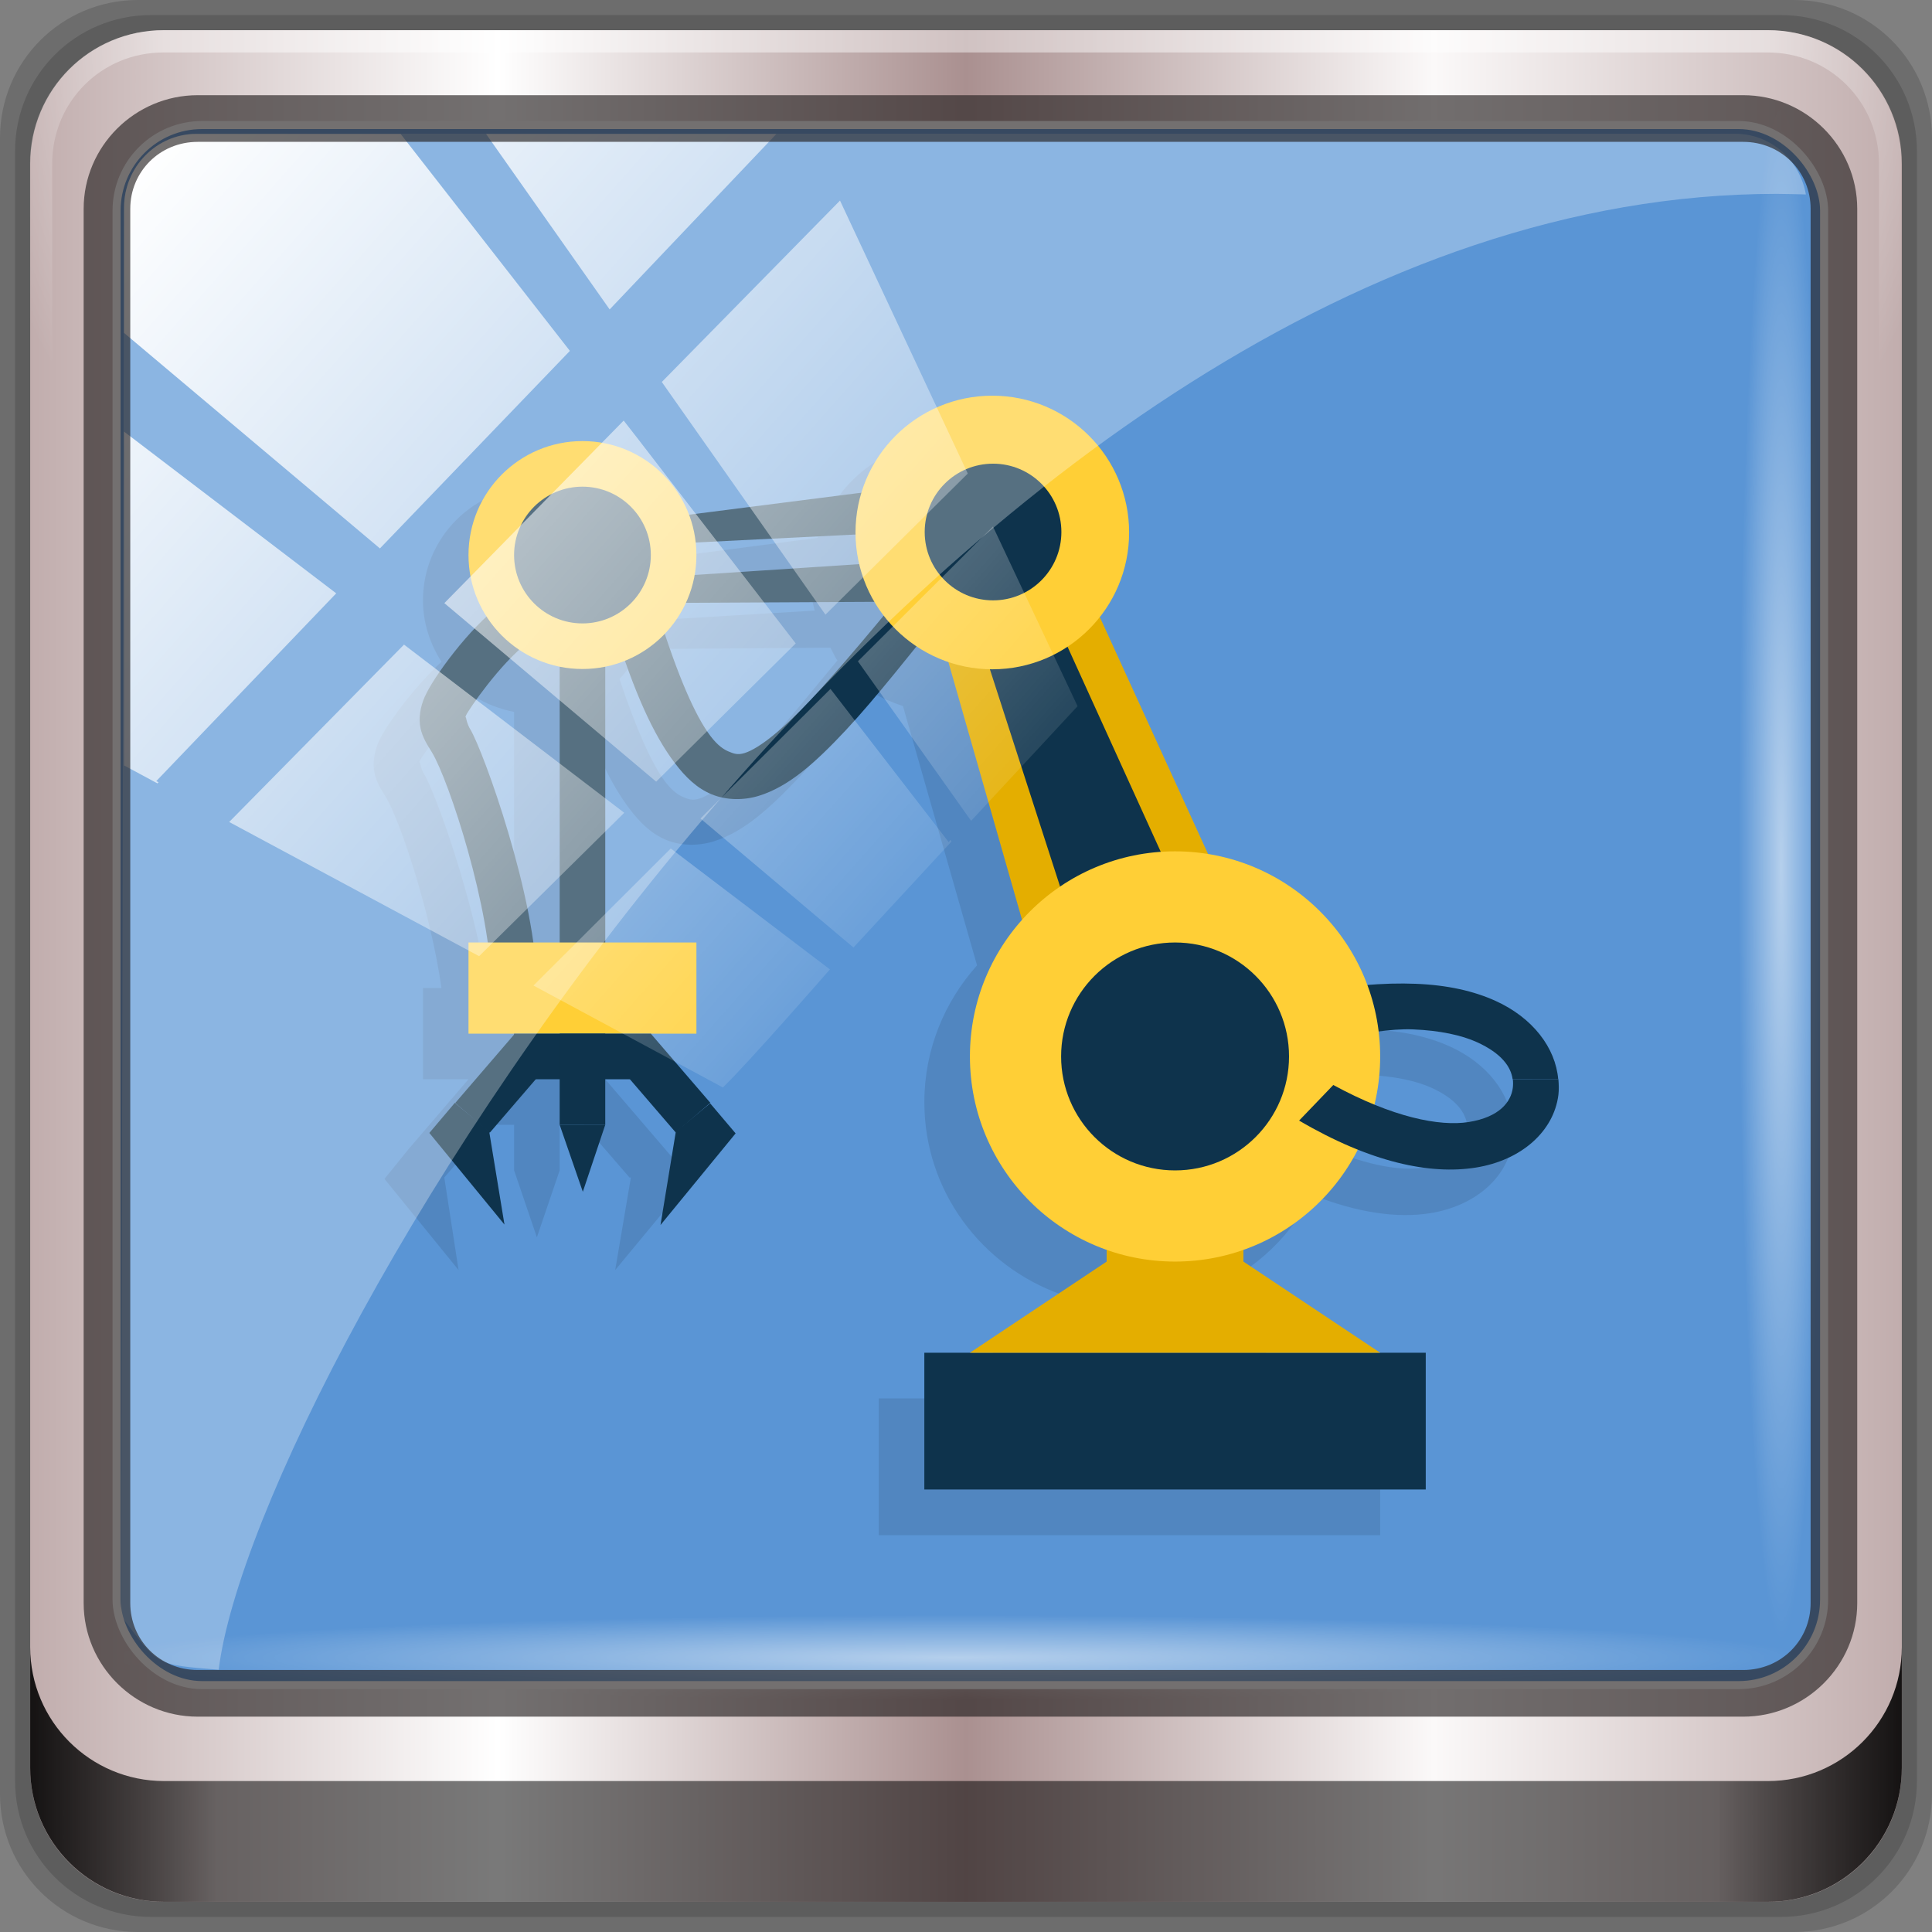 <?xml version="1.0" encoding="UTF-8" standalone="no"?>
<svg
   xmlns:dc="http://purl.org/dc/elements/1.1/"
   xmlns:cc="http://creativecommons.org/ns#"
   xmlns:rdf="http://www.w3.org/1999/02/22-rdf-syntax-ns#"
   xmlns:svg="http://www.w3.org/2000/svg"
   xmlns="http://www.w3.org/2000/svg"
   xmlns:xlink="http://www.w3.org/1999/xlink"
   xmlns:sodipodi="http://sodipodi.sourceforge.net/DTD/sodipodi-0.dtd"
   xmlns:inkscape="http://www.inkscape.org/namespaces/inkscape"
   viewBox="0 0 96 96"
   version="1.1"
   id="svg81"
   sodipodi:docname="builder.svg"
   width="96"
   height="96"
   inkscape:version="0.92.0 r15299">
  <rect x="0" y="0" width="96" height="96" fill="#808080" stroke="none"/>
  <title
     id="title4121">Part of Lila HD icon Theme</title>
  <sodipodi:namedview
     pagecolor="#ffffff"
     bordercolor="#666666"
     borderopacity="1"
     objecttolerance="10"
     gridtolerance="10"
     guidetolerance="10"
     inkscape:pageopacity="0"
     inkscape:pageshadow="2"
     inkscape:window-width="1280"
     inkscape:window-height="972"
     id="namedview83"
     showgrid="false"
     inkscape:zoom="3.4766083"
     inkscape:cx="24"
     inkscape:cy="24"
     inkscape:window-x="0"
     inkscape:window-y="26"
     inkscape:window-maximized="1"
     inkscape:current-layer="g3950" />
  <defs
     id="defs7">
    <linearGradient
       id="linearGradient3984"
       x1="0.938"
       x2="46.938"
       gradientUnits="userSpaceOnUse">
      <stop
         style="stop-color:#5faee1;stop-opacity:1"
         id="stop2" />
      <stop
         offset="1"
         style="stop-color:#4ea5de;stop-opacity:1"
         id="stop4" />
    </linearGradient>
    <linearGradient
       gradientTransform="rotate(-90,24,24)"
       gradientUnits="userSpaceOnUse"
       x2="47"
       x1="1"
       id="linearGradient3764">
      <stop
         id="stop7"
         style="stop-color:#505050;stop-opacity:1" />
      <stop
         id="stop9"
         style="stop-color:#5a5a5a;stop-opacity:1"
         offset="1" />
    </linearGradient>
    <radialGradient
       gradientTransform="translate(-56.339,76.678)"
       gradientUnits="userSpaceOnUse"
       r="8"
       cy="23"
       cx="31"
       id="radialGradient4187">
      <stop
         id="stop12"
         style="stop-color:#e36b5d;stop-opacity:1" />
      <stop
         id="stop14"
         style="stop-color:#e05b4c;stop-opacity:1"
         offset="1" />
    </radialGradient>
    <radialGradient
       gradientTransform="translate(-56.339,76.678)"
       gradientUnits="userSpaceOnUse"
       r="8"
       cy="29"
       cx="22"
       id="radialGradient4195">
      <stop
         id="stop17"
         style="stop-color:#7070d0;stop-opacity:1" />
      <stop
         id="stop19"
         style="stop-color:#6161cb;stop-opacity:1"
         offset="1" />
    </radialGradient>
    <radialGradient
       gradientTransform="translate(-56.339,76.678)"
       gradientUnits="userSpaceOnUse"
       r="8"
       cy="19"
       cx="20"
       id="radialGradient4203">
      <stop
         id="stop22"
         style="stop-color:#32e647;stop-opacity:1" />
      <stop
         id="stop24"
         style="stop-color:#20e437;stop-opacity:1"
         offset="1" />
    </radialGradient>
    <linearGradient
       y2="47"
       x2="90"
       y1="47"
       x1="6"
       gradientTransform="matrix(1.107,0,0,1.107,2.901,-18.701)"
       gradientUnits="userSpaceOnUse"
       id="linearGradient4071"
       xlink:href="#linearGradient6139-0"
       inkscape:collect="always" />
    <linearGradient
       id="linearGradient6139-0">
      <stop
         style="stop-color:#c1adad;stop-opacity:1;"
         offset="0"
         id="stop6141-2" />
      <stop
         id="stop6151-0"
         offset="0.25"
         style="stop-color:#ffffff;stop-opacity:1;" />
      <stop
         id="stop6147-1"
         offset="0.5"
         style="stop-color:#aa9090;stop-opacity:1;" />
      <stop
         style="stop-color:#fbf9f9;stop-opacity:1;"
         offset="0.75"
         id="stop6149-4" />
      <stop
         style="stop-color:#c1adad;stop-opacity:1;"
         offset="1"
         id="stop6143-4" />
    </linearGradient>
    <linearGradient
       id="linearGradient556">
      <stop
         offset="0"
         style="stop-color:#ffffff;stop-opacity:1"
         id="stop557" />
      <stop
         offset="1"
         style="stop-color:#d2d2d2;stop-opacity:1;"
         id="stop558" />
    </linearGradient>
    <radialGradient
       inkscape:collect="always"
       xlink:href="#linearGradient4091-0-3-0-7"
       id="radialGradient7430-4"
       gradientUnits="userSpaceOnUse"
       gradientTransform="matrix(-1.072,0,0,-0.875,199.464,-19.126)"
       cx="48"
       cy="-27"
       fx="48"
       fy="-27"
       r="42" />
    <linearGradient
       id="linearGradient4091-0-3-0-7">
      <stop
         id="stop4093-3-6-4-2"
         offset="0"
         style="stop-color:#ffffff;stop-opacity:1;" />
      <stop
         style="stop-color:#ffffff;stop-opacity:1;"
         offset="0.8"
         id="stop4099-6-1-8-3" />
      <stop
         id="stop4095-1-0-7-9"
         offset="1"
         style="stop-color:#ffffff;stop-opacity:0;" />
    </linearGradient>
    <linearGradient
       gradientUnits="userSpaceOnUse"
       y2="88.172"
       x2="94.5"
       y1="88.172"
       x1="1.5"
       id="linearGradient4129"
       xlink:href="#linearGradient3832-0-6-1-1"
       inkscape:collect="always"
       gradientTransform="translate(8.044,-14.666)" />
    <linearGradient
       id="linearGradient3832-0-6-1-1">
      <stop
         id="stop3834-6-3-7-1"
         offset="0"
         style="stop-color:#000000;stop-opacity:1;" />
      <stop
         style="stop-color:#000000;stop-opacity:0.588;"
         offset="0.1"
         id="stop3872-2-4" />
      <stop
         id="stop3844-6-2-7-6"
         offset="0.9"
         style="stop-color:#000000;stop-opacity:0.588;" />
      <stop
         id="stop3836-5-0-2-9"
         offset="1"
         style="stop-color:#000000;stop-opacity:1;" />
    </linearGradient>
    <radialGradient
       inkscape:collect="always"
       xlink:href="#linearGradient3737"
       id="radialGradient7462-1"
       gradientUnits="userSpaceOnUse"
       gradientTransform="matrix(0.975,0,0,0.049,41.943,65.501)"
       cx="13.948"
       cy="44.893"
       fx="13.948"
       fy="44.893"
       r="43.199" />
    <linearGradient
       id="linearGradient3737">
      <stop
         id="stop3739"
         style="stop-color:#ffffff;stop-opacity:1"
         offset="0" />
      <stop
         id="stop3741"
         style="stop-color:#ffffff;stop-opacity:0"
         offset="1" />
    </linearGradient>
    <radialGradient
       inkscape:collect="always"
       xlink:href="#linearGradient3737"
       id="radialGradient7464-8"
       gradientUnits="userSpaceOnUse"
       gradientTransform="matrix(0.888,0,0,0.049,16.069,-98.752)"
       cx="13.948"
       cy="44.893"
       fx="13.948"
       fy="44.893"
       r="43.199" />
    <linearGradient
       y2="7.017"
       x2="45.448"
       y1="92.54"
       x1="45.448"
       gradientTransform="scale(1.006,0.994)"
       gradientUnits="userSpaceOnUse"
       id="linearGradient4740"
       xlink:href="#ButtonShadow"
       inkscape:collect="always" />
    <linearGradient
       x1="45.448"
       y1="92.54"
       x2="45.448"
       y2="7.017"
       id="ButtonShadow"
       gradientUnits="userSpaceOnUse"
       gradientTransform="scale(1.006,0.994)">
      <stop
         id="stop3750"
         style="stop-color:#000000;stop-opacity:1"
         offset="0" />
      <stop
         id="stop3752"
         style="stop-color:#000000;stop-opacity:0.588"
         offset="1" />
    </linearGradient>
    <filter
       style="color-interpolation-filters:sRGB"
       id="filter3174-3-13">
      <feGaussianBlur
         stdDeviation="1.71"
         id="feGaussianBlur3176-6-1" />
    </filter>
    <linearGradient
       y2="14.514"
       x2="50.528"
       y1="-28.642"
       x1="2.771"
       gradientUnits="userSpaceOnUse"
       id="linearGradient4767"
       xlink:href="#linearGradient3737"
       inkscape:collect="always" />
    <clipPath
       id="clipPath4156-4-2"
       clipPathUnits="userSpaceOnUse">
      <path
         inkscape:connector-curvature="0"
         id="path4158-0-4"
         d="m 27.046,-55.695 -14.214,13.321 h 0.061 l 15.653,21.771 10.231,-10.546 C 38.562,-32.302 27.468,-54.819 27.046,-55.695 Z M 9.647,-39.383 -5.241,-25.321 15.988,-7.806 26.372,-18.383 Z m 31.491,12.951 -9.741,9.714 8.945,12.458 7.781,-7.555 z m -49.84,4.379 -13.754,12.982 26.283,13.846 0.061,-0.062 -0.123,-0.062 L 13.599,-5.401 -8.702,-22.053 Z m 38.015,7.401 -9.803,9.775 11.579,9.559 7.628,-7.401 -8.669,-11.009 z m 20.187,5.674 -7.383,7.216 6.188,8.542 5.82,-6.137 z m -32.195,6.322 -9.557,9.498 13.662,7.185 7.934,-7.678 z m 23.312,2.374 -7.107,6.938 8.363,6.907 5.361,-5.674 -0.061,-0.092 -0.092,0.123 -6.464,-8.203 z m -8.73,8.542 -7.505,7.339 10.354,5.458 c 1.397,-1.321 5.675,-6.123 5.851,-6.322 z"
         style="opacity:0.6;fill:#ffffff;fill-opacity:1;stroke:none" />
    </clipPath>
    <filter
       style="color-interpolation-filters:sRGB"
       id="filter3174-53">
      <feGaussianBlur
         stdDeviation="1.71"
         id="feGaussianBlur3176-1" />
    </filter>
    <filter
       style="color-interpolation-filters:sRGB"
       id="filter3174">
      <feGaussianBlur
         id="feGaussianBlur3176"
         stdDeviation="1.71" />
    </filter>
    <radialGradient
       gradientTransform="translate(-56.339,76.678)"
       gradientUnits="userSpaceOnUse"
       r="8"
       cy="19"
       cx="20"
       id="radialGradient4203-3">
      <stop
         id="stop22-6"
         style="stop-color:#32e647;stop-opacity:1" />
      <stop
         id="stop24-7"
         style="stop-color:#20e437;stop-opacity:1"
         offset="1" />
    </radialGradient>
    <radialGradient
       gradientTransform="translate(-56.339,76.678)"
       gradientUnits="userSpaceOnUse"
       r="8"
       cy="23"
       cx="31"
       id="radialGradient4187-5">
      <stop
         id="stop12-3"
         style="stop-color:#e36b5d;stop-opacity:1" />
      <stop
         id="stop14-5"
         style="stop-color:#e05b4c;stop-opacity:1"
         offset="1" />
    </radialGradient>
    <radialGradient
       gradientTransform="translate(-56.339,76.678)"
       gradientUnits="userSpaceOnUse"
       r="8"
       cy="29"
       cx="22"
       id="radialGradient4195-6">
      <stop
         id="stop17-2"
         style="stop-color:#7070d0;stop-opacity:1" />
      <stop
         id="stop19-9"
         style="stop-color:#6161cb;stop-opacity:1"
         offset="1" />
    </radialGradient>
    <linearGradient
       inkscape:collect="always"
       xlink:href="#ButtonShadow"
       id="linearGradient4117"
       gradientUnits="userSpaceOnUse"
       gradientTransform="scale(1.006,0.994)"
       x1="45.448"
       y1="92.54"
       x2="45.448"
       y2="7.017" />
    <linearGradient
       inkscape:collect="always"
       xlink:href="#ButtonShadow"
       id="linearGradient4119"
       gradientUnits="userSpaceOnUse"
       gradientTransform="scale(1.006,0.994)"
       x1="45.448"
       y1="92.54"
       x2="45.448"
       y2="7.017" />
  </defs>
  <g
     id="g4111">
    <g
       transform="translate(0,-6)"
       id="g4704">
      <g
         id="g6902">
        <g
           id="layer1-2"
           inkscape:label="Layer 1"
           transform="translate(-1e-6,32)">
          <g
             id="g7390-7"
             transform="translate(-8.044,-17.334)">
            <g
               id="g4615-6"
               transform="translate(251.288,-104.897)">
              <g
                 style="display:none"
                 id="layer2-8-6">
                <rect
                   style="opacity:0.9;fill:url(#linearGradient4117);fill-opacity:1;fill-rule:nonzero;stroke:none;filter:url(#filter3174-3-13)"
                   id="rect3745-9-2"
                   y="7"
                   x="5"
                   ry="6"
                   rx="6"
                   height="85"
                   width="86" />
              </g>
            </g>
            <g
               transform="translate(0,6)"
               id="g3950">
              <path
                 style="display:inline;opacity:0.15;fill:#000000;fill-opacity:1;fill-rule:nonzero;stroke:none"
                 d="M 97.187,-14.666 H 14.901 c -3.799,0 -6.857,3.058 -6.857,6.857 V 74.477 c 0,3.799 3.058,6.857 6.857,6.857 h 82.286 c 3.799,0 6.857,-3.058 6.857,-6.857 V -7.808 c 0,-3.799 -3.058,-6.857 -6.857,-6.857 z"
                 id="path3288-3"
                 inkscape:connector-curvature="0" />
              <path
                 inkscape:connector-curvature="0"
                 id="path4085-3"
                 d="M 96.544,-13.916 H 15.544 c -3.739,0 -6.75,3.01 -6.75,6.75 V 73.834 c 0,3.74 3.011,6.75 6.75,6.75 h 81 c 3.74,0 6.75,-3.01 6.75,-6.75 V -7.166 c 0,-3.739 -3.01,-6.75 -6.75,-6.75 z"
                 style="display:inline;opacity:0.15;fill:#000000;fill-opacity:1;fill-rule:nonzero;stroke:none" />
              <path
                 style="display:inline;fill:url(#linearGradient4071);fill-opacity:1;fill-rule:nonzero;stroke:none"
                 d="M 95.901,-13.166 H 16.187 c -3.68,0 -6.643,2.963 -6.643,6.643 V 73.192 c 0,3.68 2.963,6.643 6.643,6.643 h 79.714 c 3.68,0 6.643,-2.963 6.643,-6.643 V -6.523 c 0,-3.68 -2.963,-6.643 -6.643,-6.643 z"
                 id="rect4251-1-75"
                 inkscape:connector-curvature="0" />
              <rect
                 transform="translate(8.044,-14.666)"
                 ry="4.25"
                 y="6.213"
                 x="5.793"
                 height="77.52"
                 width="84.846"
                 id="rect4301-6"
                 style="fill:#5a95d5;fill-opacity:1;stroke:#ffffff;stroke-width:0.4;stroke-linecap:round;stroke-linejoin:round;stroke-miterlimit:4;stroke-dasharray:none;stroke-dashoffset:0;stroke-opacity:1" />
              <g
                 id="g3272-1"
                 transform="matrix(1.107,0,0,1.107,-107.813,-18.148)">
                <path
                   inkscape:connector-curvature="0"
                   id="path4236-5-3"
                   d="m 112,4.5 c -3.324,0 -6,2.676 -6,6 v 15 h 1 v -15 c 0,-2.787 2.213,-5 5,-5 h 72 c 2.787,0 5,2.213 5,5 v 15 h 1 v -15 c 0,-3.324 -2.676,-6 -6,-6 z"
                   style="display:inline;opacity:0.45;fill:url(#radialGradient7430-4);fill-opacity:1;fill-rule:nonzero;stroke:none" />
              </g>
              <path
                 inkscape:connector-curvature="0"
                 style="display:inline;opacity:0.891;fill:url(#linearGradient4129);fill-opacity:1;fill-rule:nonzero;stroke:none"
                 d="m 9.544,67.178 v 6 c 0,3.68 2.976,6.656 6.656,6.656 h 79.688 c 3.68,0 6.656,-2.976 6.656,-6.656 v -6 c 0,3.68 -2.976,6.656 -6.656,6.656 h -79.688 c -3.68,0 -6.656,-2.976 -6.656,-6.656 z"
                 id="path4118-34" />
              <rect
                 style="opacity:0.55;fill:url(#radialGradient7462-1);fill-opacity:1;stroke:none"
                 id="rect4131-2"
                 width="84.25"
                 height="4.25"
                 x="13.419"
                 y="65.584"
                 rx="0"
                 ry="4.25" />
              <rect
                 ry="4.25"
                 rx="0"
                 y="-98.669"
                 x="-9.916"
                 height="4.25"
                 width="76.75"
                 id="rect4141-66"
                 style="opacity:0.55;fill:url(#radialGradient7464-8);fill-opacity:1;stroke:none"
                 transform="rotate(90)" />
              <g
                 transform="matrix(-2.265,0,0,2.265,110.599,-130.914)"
                 id="g4151">
                <path
                   inkscape:connector-curvature="0"
                   id="path21"
                   style="color:#000000;display:inline;visibility:visible;opacity:0.1;fill:#000000;fill-opacity:1;stroke:none"
                   d="m 24.5,61 c -1.657,0 -3,1.343 -3,3 0,0.709 0.245,1.362 0.656,1.875 l -2.375,5.188 c -1.614,0.261 -2.944,1.381 -3.5,2.875 -0.375,-0.031 -0.741,-0.044 -1.063,-0.031 -0.699,0.028 -1.274,0.159 -1.75,0.375 -0.82,0.372 -1.316,1.03 -1.375,1.719 -0.009,0.111 -0.014,0.233 0,0.344 0.101,0.799 0.812,1.435 1.813,1.594 0.712,0.113 1.588,-0.005 2.594,-0.406 0.518,1.019 1.411,1.799 2.5,2.188 v 0.281 l -3,2 h -1 v 3 h 11 v -3 h -1 l -3,-2 v -0.281 c 1.742,-0.621 3,-2.264 3,-4.219 0,-1.153 -0.443,-2.204 -1.156,-3 l 1.625,-5.688 c 0.238,-0.083 0.481,-0.176 0.688,-0.313 0.567,0.701 1.096,1.346 1.563,1.844 0.677,0.723 1.251,1.235 1.906,1.438 0.328,0.101 0.707,0.101 1.031,-0.031 0.324,-0.132 0.576,-0.375 0.813,-0.688 0.391,-0.515 0.745,-1.252 1.094,-2.25 0.141,0.058 0.285,0.094 0.438,0.125 v 6.06 h -2 v 2 h 1 l -1.313,1.531 -0.563,0.656 1.656,2 -0.344,-2.031 h 0.031 l 1,-1.156 H 33 v 1 l 0.5,1.469 0.5,-1.469 v -1 h 0.531 l 1,1.156 -0.313,2.031 1.625,-2 -0.531,-0.656 -1.313,-1.531 h 1 v -2 h -0.406 c 0.233,-1.654 0.911,-3.679 1.219,-4.188 0.094,-0.155 0.205,-0.317 0.25,-0.531 0.045,-0.214 0.005,-0.467 -0.094,-0.688 -0.17,-0.38 -0.779,-1.196 -1.375,-1.75 0.247,-0.388 0.406,-0.85 0.406,-1.344 0,-1.381 -1.119,-2.5 -2.5,-2.5 -1.071,0 -1.987,0.679 -2.344,1.625 l -3.813,-0.5 c -0.38,-1.221 -1.498,-2.125 -2.844,-2.125 z m 3,3.063 3.531,0.156 C 31.02,64.313 31,64.403 31,64.5 c 0,0.151 0.037,0.294 0.063,0.438 l -3.656,-0.219 c 0.053,-0.214 0.089,-0.427 0.094,-0.656 z m -0.438,1.469 4.188,0.031 c 0.113,0.238 0.258,0.467 0.438,0.656 -0.359,1.078 -0.707,1.863 -1,2.25 -0.165,0.218 -0.301,0.301 -0.406,0.344 -0.106,0.043 -0.19,0.079 -0.344,0.031 -0.307,-0.095 -0.833,-0.508 -1.469,-1.188 -0.445,-0.476 -0.974,-1.136 -1.563,-1.844 0.064,-0.085 0.101,-0.189 0.156,-0.281 z m 7.813,1.063 c 0.571,0.518 1.143,1.307 1.188,1.406 0.025,0.055 0.007,0.031 0,0.063 -0.007,0.031 -0.024,0.134 -0.094,0.25 -0.237,0.391 -1.106,2.779 -1.375,4.688 H 34 v -6.06 c 0.312,-0.064 0.617,-0.176 0.875,-0.344 z m -19.594,8.313 c 0.236,-0.009 0.495,0.024 0.781,0.063 -0.021,0.177 -0.063,0.349 -0.063,0.531 0,0.356 0.047,0.699 0.125,1.031 -0.885,0.364 -1.576,0.483 -2.063,0.406 -0.684,-0.109 -0.93,-0.448 -0.969,-0.75 -0.007,-0.057 -0.008,-0.126 0,-0.188 0.036,-0.268 0.237,-0.565 0.781,-0.813 0.335,-0.152 0.813,-0.257 1.406,-0.281 z" />
                <g
                   id="g79"
                   transform="translate(1.6625401e-4,48)">
                  <path
                     inkscape:connector-curvature="0"
                     id="path27"
                     style="color:#000000;display:inline;visibility:visible;opacity:1;fill:#0e334c;fill-opacity:1;stroke:none"
                     d="m 25.13,15.906 -0.75,0.625 c 0.925,1.127 1.667,2.089 2.344,2.813 0.677,0.723 1.251,1.235 1.906,1.438 0.328,0.101 0.707,0.101 1.031,-0.031 0.324,-0.132 0.576,-0.375 0.813,-0.688 0.474,-0.625 0.887,-1.549 1.313,-2.906 l -0.969,-0.313 c -0.411,1.312 -0.794,2.189 -1.125,2.625 -0.165,0.218 -0.301,0.301 -0.406,0.344 -0.106,0.043 -0.19,0.079 -0.344,0.031 -0.307,-0.095 -0.833,-0.508 -1.469,-1.188 -0.636,-0.679 -1.417,-1.62 -2.344,-2.75 z" />
                  <path
                     inkscape:connector-curvature="0"
                     id="path29"
                     style="opacity:1;fill:#e4ae00;fill-opacity:1;stroke:none"
                     d="M 17.215,25.475 22,15 l 3,1 -3,10.5 z" />
                  <rect
                     id="rect31"
                     style="opacity:1;fill:#0e334c;fill-opacity:1;fill-rule:nonzero;stroke:none"
                     width="11"
                     height="3"
                     x="14"
                     y="33" />
                  <path
                     inkscape:connector-curvature="0"
                     id="path33"
                     style="fill:#e4ae00;fill-opacity:1;stroke:none"
                     d="m 15,33 3,-2 v -2 h 3 v 2 l 3,2 z" />
                  <g
                     id="g39">
                    <path
                       inkscape:connector-curvature="0"
                       id="path35"
                       style="fill:#0e334c;fill-opacity:1;stroke:none"
                       d="M 25.522,15 31,15.274 V 14.722 L 25.345,14" />
                    <path
                       inkscape:connector-curvature="0"
                       id="path37"
                       style="fill:#0e334c;fill-opacity:1;stroke:none"
                       d="M 24.05,16.516 31.03,16.552 30.999,16 23.77,15.525" />
                  </g>
                  <path
                     inkscape:connector-curvature="0"
                     id="path41"
                     style="fill:#0e334c;fill-opacity:1;stroke:none"
                     d="M 18,26 23,15 24.313,15.68 20.657,27" />
                  <path
                     inkscape:connector-curvature="0"
                     id="path43"
                     style="color:#000000;display:inline;visibility:visible;opacity:1;fill:#0e334c;fill-opacity:1;stroke:none"
                     d="m 14.219,24.906 c -0.699,0.028 -1.274,0.159 -1.75,0.375 -0.82,0.372 -1.316,1.03 -1.375,1.719 h 1 c 0.036,-0.268 0.237,-0.565 0.781,-0.813 0.335,-0.152 0.813,-0.257 1.406,-0.281 0.49,-0.02 1.106,0.092 1.781,0.219 L 16.031,27 h 1 l 0.031,-1.344 V 25.25 l -0.375,-0.094 c -0.936,-0.215 -1.77,-0.278 -2.469,-0.25 z" />
                  <circle
                     id="circle45"
                     style="opacity:1;fill:#ffcf36;fill-opacity:1;fill-rule:nonzero;stroke:none"
                     r="4"
                     cy="28"
                     cx="19.487"
                     transform="matrix(1.125,0,0,1.125,-2.423,-5)" />
                  <circle
                     id="circle47"
                     style="opacity:1;fill:#0e334c;fill-opacity:1;fill-rule:nonzero;stroke:none"
                     r="4"
                     cy="28"
                     cx="19.487"
                     transform="matrix(0.625,0,0,0.625,7.32,9)" />
                  <circle
                     id="circle49"
                     style="opacity:1;fill:#ffcf36;fill-opacity:1;fill-rule:nonzero;stroke:none"
                     r="2.594"
                     cy="14.531"
                     cx="23.406"
                     transform="matrix(1.157,0,0,1.157,-3.572,-1.807)" />
                  <circle
                     id="circle51"
                     style="fill:#0e334c;fill-opacity:1;fill-rule:nonzero;stroke:none"
                     r="2.594"
                     cy="14.531"
                     cx="23.406"
                     transform="matrix(0.578,0,0,0.578,9.964,6.596)" />
                  <path
                     inkscape:connector-curvature="0"
                     id="path53"
                     style="fill:#0e334c;fill-opacity:1;fill-rule:nonzero;stroke:none"
                     d="m 32,17 h 1 v 8 h -1 z" />
                  <path
                     inkscape:connector-curvature="0"
                     id="path55"
                     style="color:#000000;display:inline;visibility:visible;fill:#0e334c;fill-opacity:1;stroke:none"
                     d="m 34.31,16.594 -0.625,0.813 c 0.634,0.484 1.319,1.496 1.368,1.607 0.025,0.055 0.007,0.031 0,0.063 -0.007,0.031 -0.024,0.134 -0.094,0.25 -0.281,0.463 -1.462,3.719 -1.462,5.675 h 1 c 0,-1.719 0.931,-4.557 1.306,-5.175 0.094,-0.155 0.205,-0.317 0.25,-0.531 0.045,-0.214 0.005,-0.467 -0.094,-0.688 -0.196,-0.441 -0.973,-1.497 -1.65,-2.01 z" />
                  <circle
                     id="circle57"
                     style="opacity:1;fill:#ffcf36;fill-opacity:1;fill-rule:nonzero;stroke:none"
                     r="2"
                     cy="16"
                     cx="32"
                     transform="matrix(1.25,0,0,1.25,-7.5,-4.5)" />
                  <circle
                     id="circle59"
                     style="opacity:1;fill:#0e334c;fill-opacity:1;fill-rule:nonzero;stroke:none"
                     r="1"
                     cy="16"
                     cx="32"
                     transform="matrix(1.5,0,0,1.5,-15.5,-8.5)" />
                  <path
                     inkscape:connector-curvature="0"
                     id="path61"
                     style="fill:#ffcf36;fill-opacity:1;fill-rule:nonzero;stroke:none"
                     d="m 30,24 h 5 v 2 h -5 z" />
                  <path
                     inkscape:connector-curvature="0"
                     id="path63"
                     style="fill:#0e334c;fill-opacity:1;fill-rule:nonzero;stroke:none"
                     d="m 31,26 h 3 v 1 h -3 z" />
                  <path
                     inkscape:connector-curvature="0"
                     id="path65"
                     style="color:#000000;display:inline;visibility:visible;fill:#0e334c;fill-opacity:1;stroke:none"
                     d="m 11.09,27 c -0.009,0.111 -0.014,0.233 0,0.344 0.101,0.799 0.812,1.435 1.813,1.594 1,0.159 2.301,-0.108 3.875,-1.031 l -0.75,-0.781 c -1.304,0.71 -2.329,0.914 -2.969,0.813 -0.684,-0.109 -0.93,-0.448 -0.969,-0.75 -0.007,-0.057 -0.008,-0.126 0,-0.188 z" />
                  <path
                     inkscape:connector-curvature="0"
                     id="path67"
                     style="fill:#0e334c;fill-opacity:1;fill-rule:nonzero;stroke:none"
                     d="m 40.457,-0.514 h 1 v 2 h -1 z"
                     transform="rotate(40.716)" />
                  <path
                     inkscape:connector-curvature="0"
                     id="path69"
                     style="fill:#0e334c;fill-opacity:1;fill-rule:nonzero;stroke:none"
                     d="m 32,26 h 1 v 2 h -1 z" />
                  <path
                     inkscape:connector-curvature="0"
                     id="path71"
                     style="fill:#0e334c;fill-opacity:1;fill-rule:nonzero;stroke:none"
                     d="m -8.81,41.885 h 1 v 2 h -1 z"
                     transform="matrix(-0.758,0.652,0.652,0.758,0,0)" />
                  <path
                     inkscape:connector-curvature="0"
                     id="path73"
                     style="fill:#0e334c;fill-opacity:1;stroke:none"
                     d="m 29.699,27.528 -0.559,0.66 1.648,2.01 -0.336,-2.047 z" />
                  <path
                     inkscape:connector-curvature="0"
                     id="path75"
                     style="fill:#0e334c;fill-opacity:1;stroke:none"
                     d="m 35.3,27.518 0.559,0.66 -1.648,2.01 0.336,-2.047 z" />
                  <path
                     inkscape:connector-curvature="0"
                     id="path77"
                     style="fill:#0e334c;fill-opacity:1;stroke:none"
                     d="M 32,28 32.492,29.469 33,28" />
                </g>
              </g>
              <path
                 sodipodi:nodetypes="ssccscss"
                 style="opacity:0.3;fill:#ffffff;fill-opacity:1;stroke:none"
                 d="m 17.816,-8.022 c -1.993,0 -3.604,1.649 -3.609,3.684 L 14.059,65.624 c 1.914,2.521 1.665,2.411 4.852,2.679 1.804,-14.861 36.499,-73.336 77.418,-73.336 0.488,0 0.963,0.02 1.449,0.029 -0.303,-1.718 -1.751,-3.017 -3.524,-3.017 z"
                 id="rect4190-1"
                 inkscape:connector-curvature="0" />
              <rect
                 transform="matrix(0.909,0,0,0.928,12.389,19.829)"
                 style="fill:url(#linearGradient4767);fill-opacity:1;stroke:none"
                 id="rect4146-52"
                 width="92"
                 height="92"
                 x="2"
                 y="-30"
                 rx="3.957"
                 ry="3.957"
                 clip-path="url(#clipPath4156-4-2)" />
              <path
                 inkscape:connector-curvature="0"
                 id="path4989-2"
                 d="m 17.869,-9.936 c -3.117,0 -5.668,2.54 -5.668,5.646 V 64.988 c 0,3.106 2.551,5.646 5.668,5.646 h 76.792 c 3.117,0 5.668,-2.54 5.668,-5.646 V -4.29 c 0,-3.106 -2.551,-5.646 -5.668,-5.646 z m 0,2.319 h 76.792 c 1.888,0 3.352,1.48 3.352,3.327 V 64.988 c 0,1.846 -1.464,3.327 -3.352,3.327 H 17.869 c -1.888,0 -3.352,-1.48 -3.352,-3.327 V -4.29 c 0,-1.846 1.464,-3.327 3.352,-3.327 z"
                 style="color:#000000;font-style:normal;font-variant:normal;font-weight:normal;font-stretch:normal;font-size:medium;line-height:normal;font-family:Sans;-inkscape-font-specification:Sans;text-indent:0;text-align:start;text-decoration:none;text-decoration-line:none;letter-spacing:normal;word-spacing:normal;text-transform:none;writing-mode:lr-tb;direction:ltr;baseline-shift:baseline;text-anchor:start;display:inline;overflow:visible;visibility:visible;fill:#241f1f;fill-opacity:0.633;stroke:none;stroke-width:2.376;marker:none;enable-background:accumulate" />
            </g>
          </g>
        </g>
        <g
           style="display:none"
           id="layer2-0">
          <rect
             style="opacity:0.9;fill:url(#linearGradient4119);fill-opacity:1;fill-rule:nonzero;stroke:none;filter:url(#filter3174-53)"
             id="rect3745-1"
             y="7"
             x="5"
             ry="6"
             rx="6"
             height="85"
             width="86" />
        </g>
        <g
           id="layer5-1" />
      </g>
      <g
         id="layer2"
         style="display:none">
        <rect
           width="86"
           height="85"
           rx="6"
           ry="6"
           x="5"
           y="7"
           id="rect3745"
           style="opacity:0.9;fill:url(#linearGradient4740);fill-opacity:1;fill-rule:nonzero;stroke:none;filter:url(#filter3174)" />
      </g>
      <g
         id="layer1"
         transform="translate(-175.322,97.627)" />
    </g>
    <g
       transform="translate(0,42)"
       id="g38">
      <g
         id="g40">
        <!-- color: #eeeeee -->
      </g>
    </g>
  </g>
</svg>
